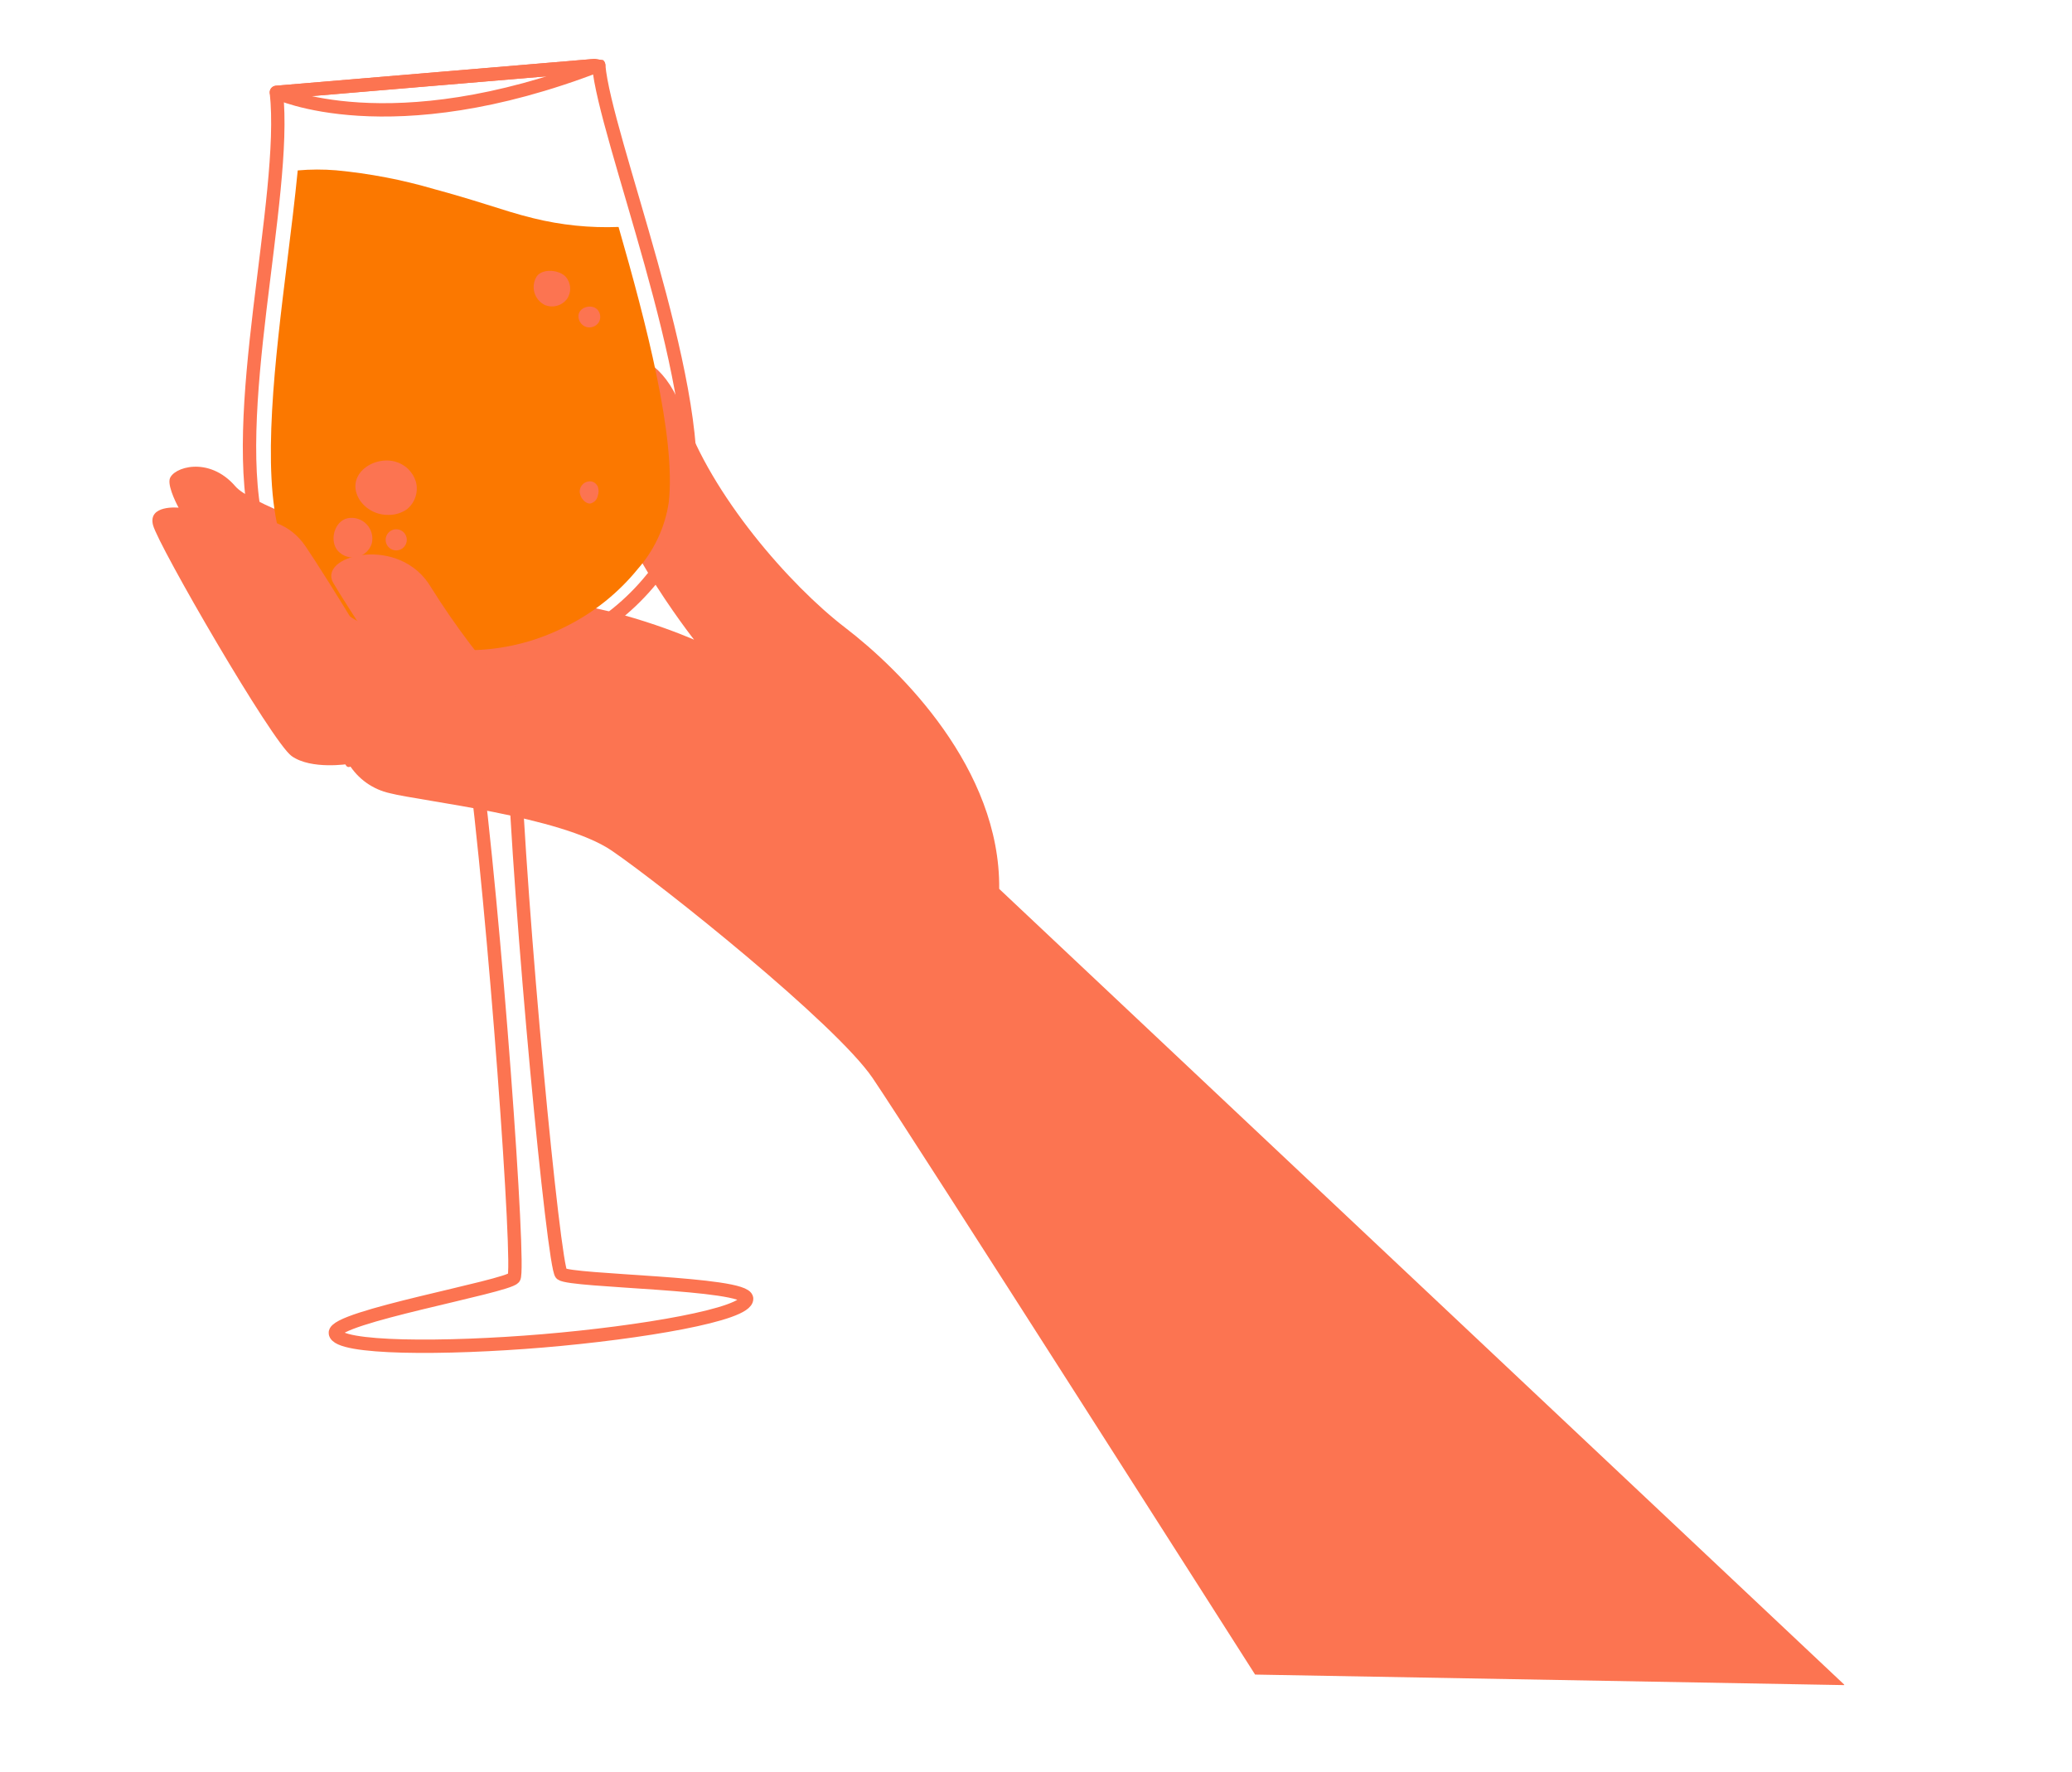 <svg width="242" height="207" viewBox="0 0 242 207" fill="none" xmlns="http://www.w3.org/2000/svg">
<g clip-path="url(#clip0_151_354)">
<path d="M146.59 195.58C146.59 195.58 106.254 132.28 101.92 125.911C97.586 119.541 77.326 103.366 71.446 99.348C65.566 95.331 49.105 93.563 45.551 92.645C44.559 92.429 43.621 92.014 42.793 91.426C41.965 90.838 41.265 90.088 40.734 89.221C40.734 89.221 36.355 89.936 34.064 88.305C31.772 86.675 18.515 63.763 17.876 61.34C17.237 58.917 20.86 59.294 20.86 59.294C20.86 59.294 19.601 57.009 19.812 55.98C20.128 54.582 24.394 53.188 27.503 56.814C30.611 60.439 63.371 70.206 63.371 70.206C71.674 70.554 81.066 74.712 81.066 74.712C81.066 74.712 70.62 61.517 68.855 50.856C67.09 40.195 76.338 38.009 79.78 48.22C83.031 57.802 92.236 68.344 98.714 73.307C105.192 78.269 116.849 89.782 116.702 103.816L215.459 196.811L146.59 195.58Z" fill="#FC7451"/>
<path d="M76.181 67.538C78.494 64.869 79.988 61.588 80.481 58.091C82.006 44.205 70.639 15.918 69.924 7.619L32.281 10.788C33.621 23.082 26.459 48.896 30.271 62.329C31.338 65.69 33.356 68.67 36.081 70.909C39.012 73.499 42.462 75.433 46.2 76.582C48.565 77.308 50.672 78.698 52.27 80.587C53.868 82.476 54.891 84.783 55.215 87.236C57.815 106.782 60.787 148.4 60.023 149.247C59.066 150.316 38.958 153.833 39.167 155.692C39.376 157.551 51.967 157.564 63.422 156.602C74.876 155.64 87.3 153.533 87.202 151.668C87.104 149.803 66.684 149.674 65.559 148.779C64.672 148.072 60.673 106.526 59.979 86.826C59.899 84.359 60.529 81.92 61.793 79.799C63.056 77.678 64.902 75.964 67.11 74.86C70.621 73.095 73.714 70.598 76.181 67.538Z" stroke="#FC7451" stroke-width="1.56" stroke-linecap="round" stroke-linejoin="round"/>
<path d="M62.277 25.485C60.428 25.035 58.624 24.45 56.81 23.879C54.786 23.243 52.757 22.638 50.704 22.084C46.963 20.989 43.126 20.254 39.246 19.89C37.757 19.767 36.261 19.772 34.773 19.904C34.442 23.284 34 26.865 33.547 30.516C32.136 41.949 30.531 54.901 32.685 62.508C33.602 65.27 35.295 67.71 37.56 69.538C40.26 71.924 43.44 73.703 46.886 74.755L47.024 74.777C53.338 76.765 60.18 76.19 66.073 73.177C66.11 73.152 66.151 73.132 66.193 73.117C69.413 71.501 72.251 69.217 74.52 66.417C76.43 64.232 77.676 61.545 78.108 58.675C78.951 51.025 75.467 37.706 72.245 26.507C68.891 26.636 65.535 26.292 62.277 25.485Z" fill="#FB7800"/>
<path d="M69.926 7.619C45.454 17.064 32.282 10.788 32.282 10.788L69.926 7.619Z" stroke="#FC7451" stroke-width="1.56" stroke-linecap="round" stroke-linejoin="round"/>
<path d="M39.481 64.356C39.759 64.658 40.111 64.881 40.502 65.003C40.892 65.125 41.309 65.142 41.708 65.052C42.108 64.962 42.477 64.769 42.778 64.491C43.079 64.213 43.301 63.861 43.423 63.47C43.518 63.075 43.512 62.662 43.405 62.269C43.298 61.877 43.095 61.517 42.813 61.224C42.531 60.931 42.18 60.713 41.792 60.592C41.404 60.469 40.991 60.447 40.592 60.526C38.999 60.895 38.447 63.232 39.481 64.356Z" fill="#FC7451"/>
<path d="M42.009 58.397C42.38 58.946 42.883 59.392 43.471 59.696C44.06 60 44.715 60.151 45.377 60.136C46.149 60.149 46.906 59.916 47.537 59.471C47.998 59.094 48.342 58.592 48.527 58.026C48.712 57.459 48.73 56.852 48.579 56.275C48.406 55.703 48.09 55.184 47.66 54.768C47.229 54.353 46.7 54.055 46.121 53.902C43.468 53.214 40.253 55.569 42.009 58.397Z" fill="#FC7451"/>
<path d="M45.052 62.886C45.009 63.208 45.095 63.534 45.291 63.794C45.487 64.053 45.777 64.225 46.099 64.272C46.421 64.319 46.748 64.237 47.01 64.044C47.272 63.851 47.447 63.563 47.498 63.242C47.549 62.921 47.471 62.593 47.282 62.329C47.092 62.064 46.806 61.885 46.486 61.831C46.166 61.776 45.836 61.849 45.57 62.035C45.303 62.221 45.121 62.505 45.062 62.825" fill="#FC7451"/>
<path d="M67.558 37.003C67.575 37.273 67.674 37.532 67.841 37.745C68.008 37.959 68.236 38.116 68.494 38.198C68.755 38.267 69.032 38.254 69.286 38.16C69.54 38.067 69.76 37.898 69.915 37.676C70.058 37.446 70.123 37.175 70.101 36.905C70.079 36.635 69.97 36.38 69.79 36.176C69.092 35.42 67.49 35.89 67.558 37.003Z" fill="#FC7451"/>
<path d="M63.665 35.638C64.105 35.812 64.589 35.839 65.045 35.716C65.502 35.593 65.906 35.325 66.198 34.953C66.472 34.568 66.61 34.103 66.591 33.632C66.571 33.16 66.396 32.708 66.092 32.347C65.371 31.532 63.455 31.307 62.717 32.237C62.531 32.516 62.408 32.831 62.356 33.162C62.303 33.493 62.323 33.831 62.413 34.154C62.503 34.477 62.661 34.776 62.877 35.032C63.093 35.288 63.362 35.495 63.665 35.638Z" fill="#FC7451"/>
<path d="M67.706 57.459C67.736 57.828 67.896 58.174 68.157 58.435C68.34 58.653 68.601 58.79 68.884 58.818C69.112 58.782 69.324 58.676 69.491 58.515C69.657 58.354 69.77 58.146 69.814 57.919C69.935 57.583 69.943 57.217 69.837 56.876C69.771 56.71 69.665 56.563 69.528 56.449C69.39 56.335 69.226 56.258 69.051 56.224C68.879 56.202 68.704 56.218 68.538 56.271C68.373 56.324 68.221 56.412 68.093 56.53C67.965 56.647 67.864 56.791 67.797 56.952C67.731 57.112 67.7 57.285 67.706 57.459Z" fill="#FC7451"/>
<path d="M40.736 89.221C40.736 89.221 27.289 67.649 25.776 64.434C24.263 61.219 31.911 58.85 35.39 64.014C38.869 69.178 45.881 80.994 45.881 80.994L47.87 81.254C47.87 81.254 40.751 70.46 39.23 67.842C37.709 65.224 46.59 62.87 50.047 68.77C52.864 73.286 56.074 77.545 59.638 81.498C62.184 83.311 83.567 89.078 83.567 89.078C65.149 92.305 45.965 96.15 40.736 89.221Z" fill="#FC7451"/>
<path d="M81.965 75.445C83.237 76.314 84.614 77.022 86.062 77.55" stroke="#FC7451" stroke-width="0.73" stroke-miterlimit="10" stroke-linecap="round"/>
<path d="M48.401 81.818C48.401 81.818 51.809 88.175 53.869 90.076C55.928 91.976 68.625 94.304 76.139 99.824" stroke="#FC7451" stroke-width="0.73" stroke-miterlimit="10" stroke-linecap="round"/>
<path d="M48.623 82.357C47.807 83.226 47.16 84.239 46.717 85.345" stroke="#FC7451" stroke-width="0.73" stroke-miterlimit="10" stroke-linecap="round"/>
<path d="M40.733 89.221C40.733 89.221 27.287 67.649 25.774 64.434C24.261 61.219 31.909 58.85 35.388 64.014C38.191 68.174 43.299 76.665 45.172 79.795C45.394 80.17 45.697 80.489 46.059 80.731C46.422 80.972 46.834 81.129 47.264 81.19L47.863 81.285C47.863 81.285 40.744 70.491 39.223 67.873C37.702 65.255 46.583 62.901 50.039 68.801C52.86 73.306 56.071 77.555 59.635 81.498C60.527 82.007 61.469 82.42 62.447 82.731" stroke="#FC7451" stroke-width="0.73" stroke-miterlimit="10" stroke-linecap="round"/>
<path d="M21.346 59.254C24.038 59.248 25.848 62.675 25.848 62.675" stroke="#FC7451" stroke-width="0.73" stroke-miterlimit="10" stroke-linecap="round"/>
<path d="M29.6 69.645C29.994 69.639 30.382 69.553 30.742 69.392C31.102 69.231 31.425 68.999 31.692 68.71C31.432 67.623 30.952 66.601 30.281 65.706C29.611 64.812 28.764 64.065 27.794 63.511" stroke="#FC7451" stroke-width="0.73" stroke-miterlimit="10" stroke-linecap="round"/>
<path d="M43.182 72.892C43.573 72.98 43.982 72.952 44.358 72.812C44.733 72.672 45.06 72.425 45.298 72.103C44.596 70.298 43.282 68.797 41.587 67.862" stroke="#FC7451" stroke-width="0.73" stroke-miterlimit="10" stroke-linecap="round"/>
<path d="M32.035 70.086C31.753 70.288 31.433 70.43 31.095 70.504" stroke="#FC7451" stroke-width="0.73" stroke-miterlimit="10" stroke-linecap="round"/>
<path d="M45.678 74.028C45.327 74.219 44.938 74.329 44.539 74.352" stroke="#FC7451" stroke-width="0.73" stroke-miterlimit="10" stroke-linecap="round"/>
<path d="M56.728 87.224C56.489 87.636 56.166 87.993 55.778 88.271C55.391 88.549 54.949 88.741 54.482 88.835" stroke="#FC7451" stroke-width="0.73" stroke-miterlimit="10" stroke-linecap="round"/>
<path d="M55.861 87.487L55.383 87.828" stroke="#FC7451" stroke-width="0.73" stroke-miterlimit="10" stroke-linecap="round"/>
<path d="M44.078 87.398C43.24 87.949 42.257 88.24 41.254 88.234" stroke="#FC7451" stroke-width="0.73" stroke-miterlimit="10" stroke-linecap="round"/>
<path d="M42.873 87.01L42.157 87.204" stroke="#FC7451" stroke-width="0.73" stroke-miterlimit="10" stroke-linecap="round"/>
<path d="M21.41 66.205C22.041 66.107 22.614 65.781 23.02 65.288C22.703 64.37 22.319 63.478 21.869 62.618C21.438 61.755 20.817 61 20.054 60.41" stroke="#FC7451" stroke-width="0.73" stroke-miterlimit="10" stroke-linecap="round"/>
<path d="M23.049 66.992C22.927 67.109 22.782 67.199 22.622 67.255" stroke="#FC7451" stroke-width="0.73" stroke-miterlimit="10" stroke-linecap="round"/>
<path d="M34.062 84.944C33.632 85.27 33.098 85.429 32.559 85.391" stroke="#FC7451" stroke-width="0.73" stroke-miterlimit="10" stroke-linecap="round"/>
<path d="M34.07 85.686L33.638 85.837" stroke="#FC7451" stroke-width="0.73" stroke-miterlimit="10" stroke-linecap="round"/>
<path d="M82.268 58.94C81.829 59.626 81.217 60.184 80.492 60.556" stroke="#FC7451" stroke-width="0.73" stroke-miterlimit="10" stroke-linecap="round"/>
<path d="M66.379 78.349C67.989 79.694 69.501 81.152 70.905 82.711" stroke="#FC7451" stroke-width="0.73" stroke-miterlimit="10" stroke-linecap="round"/>
<path d="M76.042 77.315C78.336 81.614 82.195 84.823 86.305 87.395C90.415 89.967 94.849 91.985 99.004 94.469C103.159 96.954 107.152 100.019 109.717 104.141C112.283 108.263 113.249 113.587 111.294 118.023" stroke="#FC7451" stroke-width="0.73" stroke-miterlimit="10" stroke-linecap="round"/>
<path d="M102.234 96.485C105.346 96.938 108.521 96.682 111.521 95.738" stroke="#FC7451" stroke-width="0.73" stroke-miterlimit="10" stroke-linecap="round"/>
</g>
<defs>
<clipPath id="clip0_151_354">
<rect width="216.524" height="174.236" fill="white" transform="matrix(-0.988 -0.157 -0.157 0.988 241.23 34.174)"/>
</clipPath>
</defs>
</svg>
